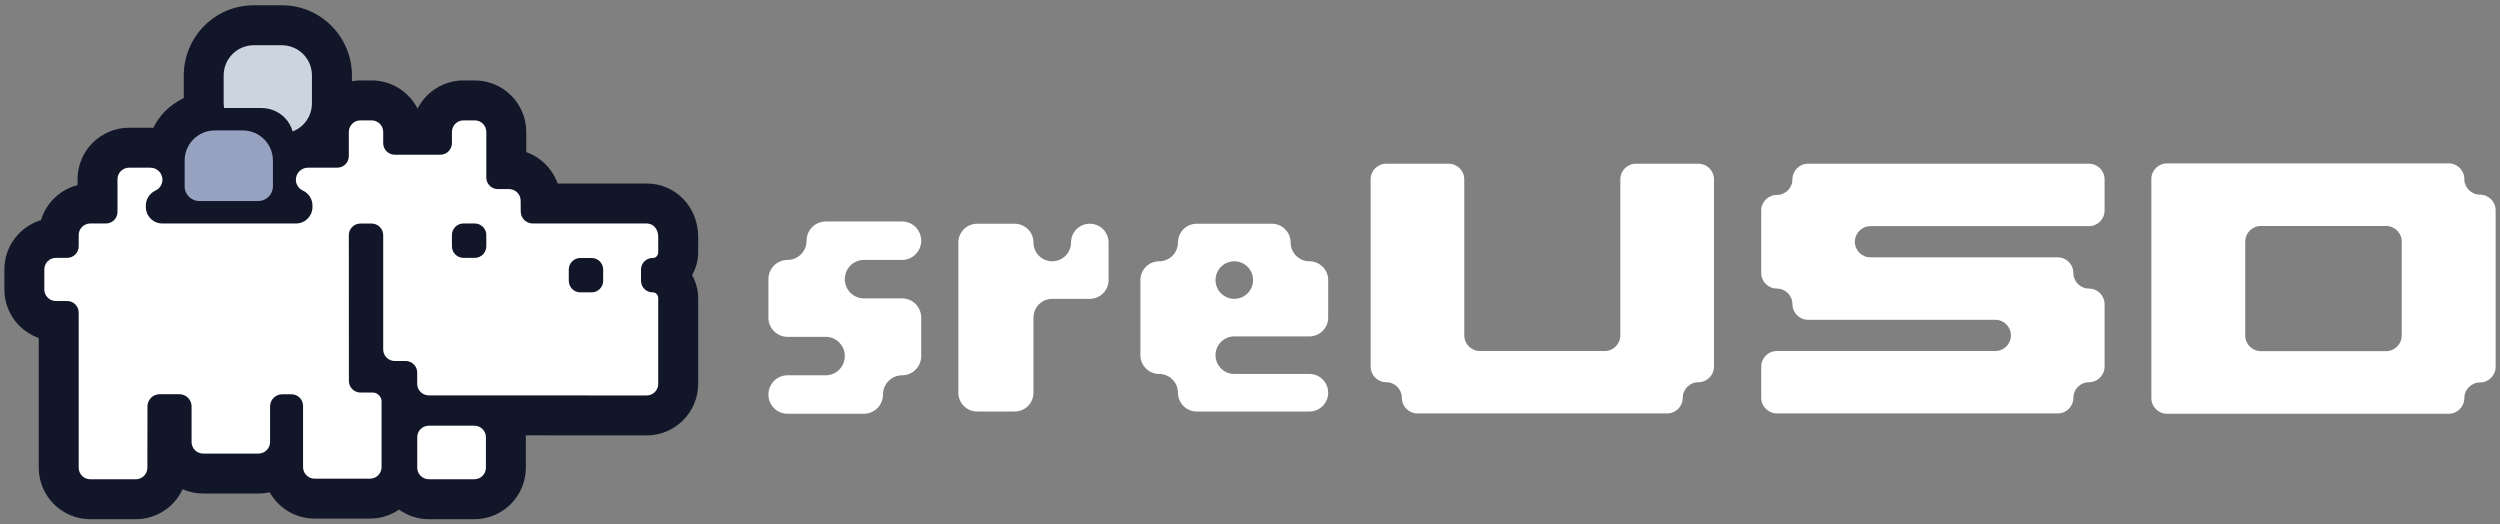 <svg width="572" height="120" viewBox="0 0 572 120" fill="none" xmlns="http://www.w3.org/2000/svg">
<rect x="0" y="0" width="572" height="120" fill="#808080" stroke="none"/>
<path d="M402.969 91.022V83.88C402.969 81.908 404.567 80.309 406.54 80.309H456.531C458.503 80.309 460.102 78.71 460.102 76.738C460.102 74.766 458.503 73.167 456.531 73.167H413.681C411.709 73.167 410.11 71.569 410.11 69.597C410.11 67.624 408.512 66.026 406.54 66.026C404.567 66.026 402.969 64.427 402.969 62.455V48.172C402.969 46.199 404.567 44.601 406.54 44.601C408.512 44.601 410.11 43.002 410.11 41.03C410.11 39.058 411.709 37.459 413.681 37.459H477.956C479.928 37.459 481.527 39.058 481.527 41.03V48.172C481.527 50.144 479.928 51.742 477.956 51.742H427.965C425.992 51.742 424.394 53.341 424.394 55.313C424.394 57.285 425.992 58.884 427.965 58.884H470.815C472.787 58.884 474.385 60.483 474.385 62.455C474.385 64.427 475.984 66.026 477.956 66.026C479.928 66.026 481.527 67.624 481.527 69.597V83.88C481.527 85.852 479.928 87.451 477.956 87.451C475.984 87.451 474.385 89.049 474.385 91.022C474.385 92.994 472.787 94.593 470.815 94.593H406.54C404.567 94.593 402.969 92.994 402.969 91.022Z" fill="white"/>
<path d="M320.741 91.022C320.741 89.049 319.143 87.451 317.17 87.451C315.198 87.451 313.6 85.852 313.6 83.88V41.03C313.6 39.058 315.198 37.459 317.17 37.459H331.454C333.426 37.459 335.025 39.058 335.025 41.03V76.738C335.025 78.71 336.623 80.309 338.595 80.309H367.162C369.134 80.309 370.733 78.71 370.733 76.738V41.03C370.733 39.058 372.332 37.459 374.304 37.459H388.587C390.559 37.459 392.158 39.058 392.158 41.03V83.88C392.158 85.852 390.559 87.451 388.587 87.451C386.615 87.451 385.016 89.049 385.016 91.022C385.016 92.994 383.418 94.593 381.446 94.593H324.312C322.34 94.593 320.741 92.994 320.741 91.022Z" fill="white"/>
<path d="M563.839 40.961C563.839 38.984 562.236 37.381 560.258 37.381H495.81C493.833 37.381 492.229 38.984 492.229 40.961V91.088C492.229 93.065 493.833 94.668 495.81 94.668H560.258C562.236 94.668 563.839 93.065 563.839 91.088C563.839 89.11 565.442 87.507 567.419 87.507C569.397 87.507 571 85.904 571 83.927V48.122C571 46.145 569.397 44.542 567.419 44.542C565.442 44.542 563.839 42.939 563.839 40.961ZM545.936 80.346H517.293C515.315 80.346 513.712 78.743 513.712 76.766V55.283C513.712 53.306 515.315 51.703 517.293 51.703H545.936C547.914 51.703 549.517 53.306 549.517 55.283V76.766C549.517 78.743 547.914 80.346 545.936 80.346Z" fill="white"/>
<path d="M210.772 72.67V81.469C210.772 83.898 208.816 85.868 206.402 85.868C203.989 85.868 202.032 87.838 202.032 90.267C202.032 92.697 200.076 94.666 197.662 94.666H180.182C177.768 94.666 175.812 92.697 175.812 90.267C175.812 87.838 177.768 85.868 180.182 85.868H188.922C191.336 85.868 193.292 83.898 193.292 81.469C193.292 79.039 191.336 77.069 188.922 77.069H180.182C177.768 77.069 175.812 75.1 175.812 72.67V63.872C175.812 61.442 177.768 59.472 180.182 59.472C182.595 59.472 184.552 57.503 184.552 55.073C184.552 52.643 186.508 50.674 188.922 50.674H206.402C208.816 50.674 210.772 52.643 210.772 55.073C210.772 57.503 208.816 59.472 206.402 59.472H197.662C195.249 59.472 193.292 61.442 193.292 63.872C193.292 66.301 195.249 68.271 197.662 68.271H206.402C208.816 68.271 210.772 70.24 210.772 72.67Z" fill="white"/>
<path d="M219.27 89.858V55.486C219.27 53.113 221.193 51.19 223.566 51.19H232.159C234.532 51.19 236.456 53.113 236.456 55.486C236.456 57.859 238.379 59.782 240.752 59.782C243.125 59.782 245.049 57.859 245.049 55.486C245.049 53.113 246.972 51.19 249.345 51.19C251.718 51.19 253.642 53.113 253.642 55.486V64.079C253.642 66.452 251.718 68.376 249.345 68.376H240.752C238.379 68.376 236.456 70.299 236.456 72.672V89.858C236.456 92.231 234.532 94.155 232.159 94.155H223.566C221.193 94.155 219.27 92.231 219.27 89.858Z" fill="white"/>
<path d="M282.406 68.376C284.779 68.376 286.703 66.452 286.703 64.079C286.703 61.706 284.779 59.783 282.406 59.783C280.034 59.783 278.11 61.706 278.11 64.079C278.11 66.452 280.034 68.376 282.406 68.376ZM303.889 64.079V72.672C303.889 75.045 301.966 76.969 299.593 76.969H282.407C280.034 76.969 278.11 78.892 278.11 81.265C278.11 83.638 280.034 85.562 282.407 85.562H299.593C301.966 85.562 303.889 87.486 303.889 89.858C303.889 92.231 301.966 94.155 299.593 94.155H273.813C271.441 94.155 269.517 92.231 269.517 89.858C269.517 87.486 267.593 85.562 265.22 85.562C262.848 85.562 260.924 83.638 260.924 81.265V64.079C260.924 61.706 262.847 59.782 265.22 59.782C267.593 59.782 269.517 57.859 269.517 55.486C269.517 53.113 271.441 51.19 273.813 51.19H291C293.372 51.19 295.296 53.113 295.296 55.486C295.296 57.859 297.22 59.782 299.593 59.782C301.966 59.782 303.889 61.706 303.889 64.079Z" fill="white"/>
<path d="M159.741 54.193C159.741 47.35 154.564 41.989 147.957 41.989H127.592C126.405 38.645 123.745 35.992 120.407 34.801V30.172C120.407 23.681 115.124 18.403 108.632 18.403H106.047C101.468 18.403 97.49 21.027 95.539 24.853C93.59 21.027 89.612 18.403 85.034 18.403H82.457C81.797 18.403 81.156 18.483 80.524 18.588V17.243C80.524 13.018 78.813 8.889 75.826 5.908C72.8 2.879 68.772 1.207 64.488 1.207H58.08C53.792 1.207 49.761 2.879 46.748 5.902C43.758 8.883 42.044 13.018 42.044 17.243V22.431C40.506 23.196 39.056 24.151 37.81 25.4C36.671 26.537 35.783 27.876 35.039 29.289C34.828 29.278 34.63 29.226 34.416 29.226H29.528C23.03 29.226 17.744 34.51 17.744 41.008V42.352C13.748 43.37 10.565 46.434 9.375 50.361C4.534 51.825 1 56.329 1 61.643V66.224C1 71.353 4.29 75.721 8.869 77.339V107.006C8.869 113.504 14.156 118.794 20.653 118.794H31.075C35.817 118.794 39.914 115.979 41.782 111.939C43.222 112.564 44.811 112.915 46.48 112.915H59.148C60.025 112.915 60.882 112.82 61.706 112.635C63.729 116.229 67.579 118.657 71.985 118.657H84.656C87.119 118.657 89.404 117.892 91.298 116.594C93.224 117.967 95.564 118.794 98.103 118.794H108.528C115.025 118.794 120.312 113.51 120.312 107.012V100.045C120.312 99.896 120.273 99.757 120.268 99.609L147.954 99.622C154.454 99.622 159.741 94.333 159.741 87.835V68.188C159.741 66.349 159.247 64.54 158.343 62.964C159.247 61.387 159.741 59.578 159.741 57.739V54.193Z" fill="#111629"/>
<path d="M69.353 12.368C68.059 11.074 66.305 10.348 64.475 10.348H58.069C56.24 10.348 54.486 11.074 53.192 12.368C51.898 13.661 51.172 15.415 51.172 17.245V23.651C51.172 24.012 51.222 24.365 51.278 24.716H59.834C61.817 24.716 63.718 25.504 65.12 26.906C66.005 27.792 66.613 28.889 66.965 30.069C67.85 29.725 68.668 29.212 69.353 28.528C70.646 27.235 71.372 25.48 71.372 23.651V17.244C71.372 15.415 70.646 13.661 69.353 12.368Z" fill="#CCD4DF"/>
<path d="M108.534 97.397H98.109C96.649 97.397 95.465 98.581 95.465 100.041V107.004C95.465 108.465 96.649 109.649 98.109 109.649H108.534C109.995 109.649 111.179 108.465 111.179 107.004V100.041C111.179 98.581 109.995 97.397 108.534 97.397Z" fill="white"/>
<path d="M149.379 59.028C150.064 59.047 150.6 58.426 150.6 57.74V54.197C150.6 52.311 149.416 51.131 147.955 51.131H121.887C120.38 51.131 119.155 49.916 119.143 48.409L119.124 45.889C119.112 44.436 117.931 43.264 116.479 43.264H113.912C112.451 43.264 111.267 42.08 111.267 40.619V30.176C111.267 28.721 110.087 27.541 108.632 27.541H106.046C104.585 27.541 103.4 28.726 103.4 30.187V32.753C103.4 34.214 102.216 35.398 100.755 35.398H90.322C88.861 35.398 87.677 34.214 87.677 32.753V30.186C87.677 28.725 86.493 27.541 85.032 27.541H82.456C80.995 27.541 79.81 28.725 79.81 30.186V35.721C79.81 37.182 78.626 38.366 77.165 38.366H70.451C68.931 38.366 67.698 39.599 67.698 41.119C67.698 42.184 68.315 43.151 69.283 43.596C70.582 44.194 71.492 45.501 71.492 47.017V47.365C71.492 49.445 69.806 51.131 67.726 51.131H63.114H52.452H44.035L37.138 51.131C35.058 51.131 33.372 49.445 33.372 47.365V47.016C33.372 45.5 34.283 44.194 35.582 43.596C36.55 43.151 37.167 42.184 37.167 41.119C37.167 39.599 35.934 38.366 34.414 38.366H29.527C28.066 38.366 26.882 39.55 26.882 41.011V48.486C26.882 49.947 25.698 51.131 24.237 51.131H20.651C19.191 51.131 18.006 52.315 18.006 53.776V56.352C18.006 57.813 16.822 58.997 15.361 58.997H12.785C11.324 58.997 10.14 60.182 10.14 61.642V66.227C10.14 67.688 11.324 68.872 12.785 68.872H15.361C16.822 68.872 18.006 70.056 18.006 71.517V107.01C18.006 108.471 19.191 109.655 20.651 109.655H31.075C32.534 109.655 33.718 108.473 33.72 107.014L33.74 92.987C33.742 91.447 34.991 90.199 36.532 90.199H41.05C42.587 90.199 43.833 91.445 43.833 92.982V101.132C43.833 102.593 45.017 103.777 46.478 103.777H59.147C60.608 103.777 61.792 102.593 61.792 101.132V92.991C61.792 91.458 63.047 90.206 64.58 90.209L66.7 90.213C68.159 90.216 69.34 91.399 69.34 92.858V106.875C69.34 108.335 70.524 109.519 71.984 109.519H84.656C86.116 109.519 87.3 108.335 87.3 106.875V91.859C87.3 90.729 86.384 89.813 85.254 89.813H82.476C81.016 89.813 79.832 88.63 79.831 87.169L79.81 53.797C79.809 52.336 80.994 51.15 82.455 51.15H85.032C86.493 51.15 87.677 52.335 87.677 53.795V79.952C87.677 81.413 88.861 82.597 90.322 82.597H92.811C94.272 82.597 95.457 83.782 95.457 85.243V87.816C95.457 89.276 96.64 90.46 98.1 90.461L147.953 90.481C149.415 90.482 150.6 89.297 150.6 87.836V68.187C150.6 67.497 150.062 66.876 149.373 66.892C147.882 66.929 146.661 65.731 146.661 64.249V61.672C146.661 60.187 147.886 58.988 149.379 59.028ZM111.267 56.352C111.267 57.812 110.082 58.998 108.622 58.998H106.046C104.586 58.998 103.4 57.812 103.4 56.352V53.776C103.4 52.316 104.586 51.131 106.046 51.131H108.622C110.082 51.131 111.267 52.316 111.267 53.776V56.352ZM138.005 64.248C138.005 65.708 136.819 66.893 135.36 66.893H132.783C131.324 66.893 130.138 65.708 130.138 64.248V61.672C130.138 60.212 131.324 59.027 132.783 59.027H135.36C136.819 59.027 138.005 60.212 138.005 61.672V64.248Z" fill="white"/>
<path d="M55.55 29.842H49.143C47.314 29.842 45.56 30.568 44.267 31.862C42.974 33.155 42.247 34.909 42.247 36.738V42.634C42.247 44.494 43.754 46.001 45.614 46.001H59.079C60.939 46.001 62.446 44.494 62.446 42.634V36.738C62.446 34.909 61.719 33.155 60.426 31.862C59.133 30.568 57.379 29.842 55.55 29.842Z" fill="#97A1C0"/>
</svg>
